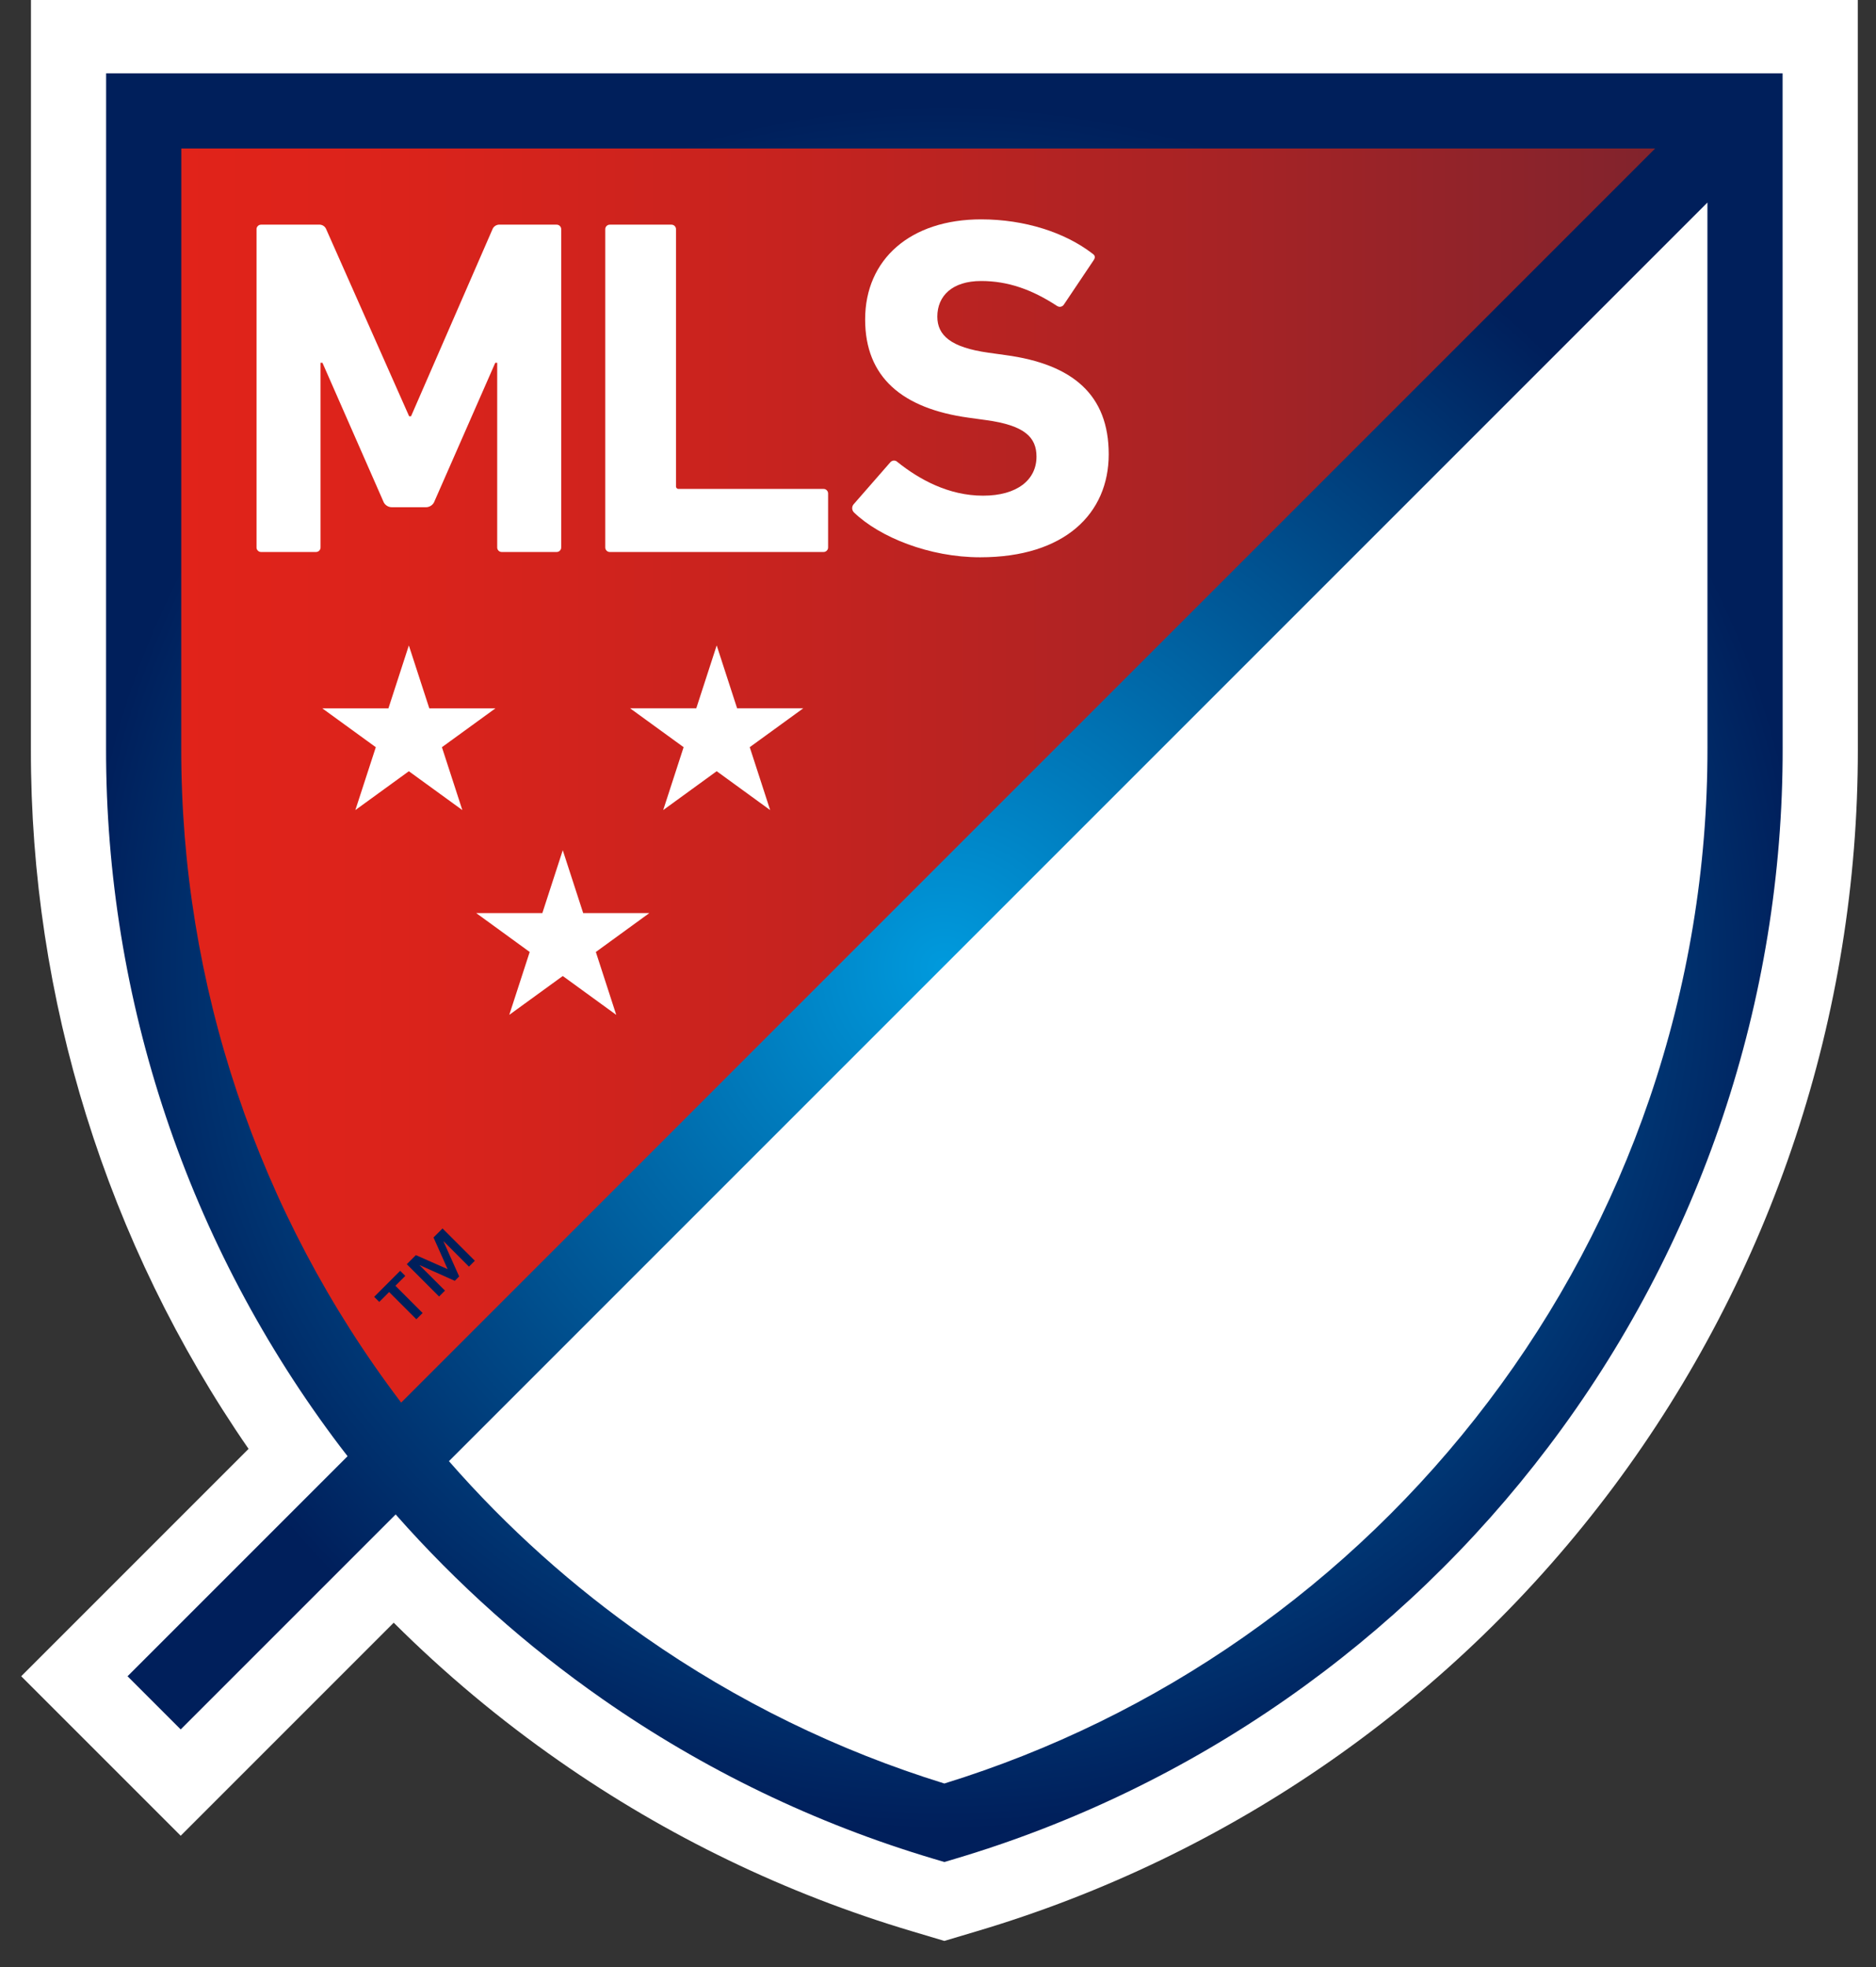 <svg width="62" height="65" viewBox="0 0 62 65" fill="none" xmlns="http://www.w3.org/2000/svg">
<rect x="0" y="0" width="62" height="65" fill="#333333" stroke="none"/>
<path d="M61.398 3.726V0H1.023V3.726C1.023 3.726 1.021 24.628 1.021 24.752C1.008 33.014 3.518 41.083 8.215 47.879L0.701 55.393L5.972 60.663L13.012 53.623C14.7 55.305 16.532 56.836 18.488 58.199C22.048 60.685 25.985 62.584 30.147 63.822L31.21 64.139L32.273 63.822C40.692 61.324 48.077 56.171 53.327 49.131C58.576 42.091 61.408 33.542 61.4 24.76C61.4 24.635 61.398 3.726 61.398 3.726Z" fill="white"/>
<path d="M57.671 3.665H4.75C4.75 3.665 4.748 24.597 4.748 24.722C4.735 33.294 7.707 41.603 13.154 48.222L57.671 3.706V3.665Z" fill="url(#paint0_linear)"/>
<path d="M31.21 60.234C46.513 55.68 57.673 41.504 57.673 24.721C57.673 24.599 57.671 4.718 57.671 3.705L13.154 48.222C17.841 53.936 24.129 58.119 31.21 60.234Z" fill="white"/>
<path d="M13.394 42.163L13.068 42.489L13.967 43.389L13.76 43.596L12.86 42.696L12.534 43.023L12.366 42.855L13.226 41.994L13.394 42.163ZM14.794 41.94L14.327 40.893L14.625 40.595L15.693 41.662L15.499 41.857L14.664 41.022L14.659 41.028L15.175 42.181L15.03 42.326L13.876 41.81L13.871 41.815L14.706 42.65L14.511 42.844L13.444 41.776L13.744 41.476L14.794 41.94Z" fill="#001F5B"/>
<path d="M24.778 24.691L25.453 26.77L23.686 25.485L21.918 26.77L22.593 24.691L20.825 23.407H23.011L23.686 21.328L24.361 23.407H26.546L24.778 24.691Z" fill="white"/>
<path d="M14.605 24.692L16.373 23.408H14.188L13.512 21.329L12.837 23.408H10.652L12.42 24.692L11.744 26.77L13.512 25.486L15.28 26.77L14.605 24.692Z" fill="white"/>
<path d="M19.274 30.174L18.599 28.096L17.924 30.174H15.739L17.506 31.459L16.831 33.537L18.599 32.253L20.366 33.537L19.692 31.459L21.459 30.174H19.274Z" fill="white"/>
<path d="M12.662 16.554L10.657 11.989H10.594V18.081C10.595 18.103 10.592 18.124 10.584 18.144C10.577 18.164 10.565 18.182 10.55 18.197C10.535 18.212 10.517 18.224 10.497 18.231C10.477 18.239 10.456 18.242 10.435 18.241H8.638C8.616 18.242 8.595 18.239 8.575 18.232C8.555 18.224 8.537 18.212 8.522 18.197C8.507 18.182 8.495 18.164 8.487 18.144C8.48 18.124 8.476 18.103 8.478 18.081V7.583C8.476 7.562 8.48 7.541 8.487 7.521C8.495 7.501 8.507 7.483 8.522 7.468C8.537 7.453 8.555 7.441 8.575 7.433C8.595 7.426 8.616 7.423 8.638 7.424H10.53C10.584 7.419 10.639 7.431 10.685 7.46C10.731 7.489 10.766 7.532 10.784 7.583L13.521 13.755H13.585L16.273 7.583C16.291 7.532 16.326 7.489 16.373 7.46C16.419 7.431 16.473 7.419 16.527 7.424H18.388C18.41 7.423 18.431 7.426 18.451 7.434C18.471 7.441 18.488 7.453 18.503 7.468C18.518 7.483 18.53 7.501 18.538 7.521C18.545 7.541 18.548 7.562 18.547 7.583V18.081C18.548 18.103 18.545 18.124 18.538 18.144C18.53 18.164 18.518 18.182 18.503 18.197C18.488 18.212 18.471 18.224 18.451 18.231C18.431 18.239 18.41 18.242 18.388 18.241H16.59C16.569 18.242 16.548 18.239 16.528 18.231C16.508 18.224 16.49 18.212 16.475 18.197C16.46 18.182 16.449 18.164 16.441 18.144C16.434 18.124 16.431 18.103 16.432 18.081V11.989H16.368L14.364 16.554C14.343 16.617 14.302 16.671 14.247 16.709C14.192 16.746 14.127 16.765 14.061 16.762H12.963C12.897 16.764 12.832 16.746 12.778 16.708C12.723 16.671 12.683 16.617 12.662 16.554Z" fill="white"/>
<path d="M20.162 18.241H27.209C27.23 18.242 27.251 18.239 27.271 18.231C27.291 18.224 27.309 18.212 27.324 18.197C27.339 18.182 27.351 18.164 27.359 18.144C27.366 18.124 27.369 18.103 27.368 18.081V16.316C27.369 16.294 27.366 16.273 27.358 16.253C27.351 16.234 27.339 16.216 27.324 16.201C27.309 16.186 27.291 16.174 27.271 16.166C27.251 16.159 27.23 16.155 27.209 16.157H22.437C22.424 16.159 22.41 16.157 22.398 16.153C22.386 16.149 22.374 16.142 22.365 16.133C22.356 16.124 22.349 16.112 22.345 16.1C22.34 16.087 22.339 16.074 22.341 16.061V7.583C22.343 7.562 22.339 7.541 22.332 7.521C22.324 7.501 22.313 7.483 22.298 7.468C22.283 7.453 22.265 7.441 22.245 7.434C22.225 7.426 22.203 7.423 22.182 7.424H20.162C20.141 7.423 20.119 7.426 20.1 7.434C20.08 7.441 20.062 7.453 20.047 7.468C20.032 7.483 20.02 7.501 20.012 7.521C20.005 7.541 20.002 7.562 20.003 7.583V18.081C20.002 18.103 20.005 18.124 20.012 18.144C20.02 18.164 20.032 18.182 20.047 18.197C20.062 18.212 20.08 18.224 20.099 18.231C20.119 18.239 20.141 18.242 20.162 18.241Z" fill="white"/>
<path d="M33.237 11.735L32.664 11.655C31.424 11.481 30.978 11.083 30.978 10.463C30.978 9.778 31.471 9.286 32.426 9.286C33.317 9.286 34.111 9.571 34.939 10.113C34.957 10.124 34.977 10.132 34.997 10.136C35.018 10.14 35.04 10.14 35.06 10.135C35.081 10.13 35.101 10.122 35.118 10.11C35.135 10.097 35.15 10.082 35.161 10.064L36.132 8.617C36.211 8.505 36.195 8.442 36.101 8.378C35.193 7.678 33.857 7.249 32.426 7.249C30.087 7.249 28.592 8.569 28.592 10.557C28.592 12.466 29.817 13.5 32.012 13.803L32.585 13.882C33.873 14.057 34.255 14.455 34.255 15.091C34.255 15.854 33.619 16.38 32.489 16.38C31.344 16.38 30.374 15.839 29.658 15.266C29.642 15.25 29.623 15.238 29.602 15.23C29.58 15.222 29.558 15.219 29.535 15.22C29.513 15.222 29.491 15.228 29.471 15.239C29.451 15.249 29.433 15.264 29.419 15.282L28.21 16.666C28.178 16.704 28.161 16.754 28.164 16.804C28.167 16.855 28.189 16.902 28.226 16.937C29.069 17.748 30.707 18.416 32.394 18.416C35.193 18.416 36.642 16.968 36.642 15.012C36.642 13.055 35.464 12.037 33.237 11.735Z" fill="white"/>
<path d="M58.913 3.665L58.913 2.423H3.507L3.507 3.665C3.507 3.665 3.505 24.597 3.505 24.722C3.493 33.059 6.213 41.17 11.25 47.814C11.328 47.917 11.408 48.019 11.487 48.121L4.215 55.393L5.972 57.15L13.076 50.046C15.102 52.343 17.396 54.391 19.908 56.144C23.251 58.479 26.947 60.263 30.856 61.426L31.21 61.531L31.564 61.426C35.473 60.263 39.169 58.479 42.512 56.144C45.817 53.838 48.739 51.027 51.17 47.814C56.207 41.17 58.928 33.059 58.915 24.722C58.915 24.597 58.913 3.665 58.913 3.665ZM13.231 46.314C8.521 40.102 5.977 32.517 5.99 24.722C5.99 24.616 5.991 9.41 5.992 4.907H54.701L13.258 46.35C13.249 46.338 13.24 46.326 13.231 46.314ZM54.514 36.309C53.284 39.906 51.487 43.284 49.19 46.314C46.915 49.32 44.182 51.95 41.09 54.106C38.067 56.218 34.734 57.848 31.21 58.937C27.686 57.848 24.354 56.218 21.33 54.106C18.938 52.437 16.757 50.482 14.837 48.285L56.429 6.693C56.429 12.497 56.43 24.627 56.43 24.722C56.435 28.663 55.788 32.578 54.514 36.309Z" fill="url(#paint1_radial)"/>
<defs>
<linearGradient id="paint0_linear" x1="4.748" y1="25.944" x2="57.671" y2="25.944" gradientUnits="userSpaceOnUse">
<stop stop-color="#E2231A"/>
<stop offset="0.16" stop-color="#DB231B"/>
<stop offset="0.394" stop-color="#C7231F"/>
<stop offset="0.674" stop-color="#A72325"/>
<stop offset="0.986" stop-color="#7B232E"/>
<stop offset="1" stop-color="#79232E"/>
</linearGradient>
<radialGradient id="paint1_radial" cx="0" cy="0" r="1" gradientUnits="userSpaceOnUse" gradientTransform="translate(31.21 31.977) scale(28.645)">
<stop stop-color="#009ADD"/>
<stop offset="1" stop-color="#001F5B"/>
</radialGradient>
</defs>
</svg>
